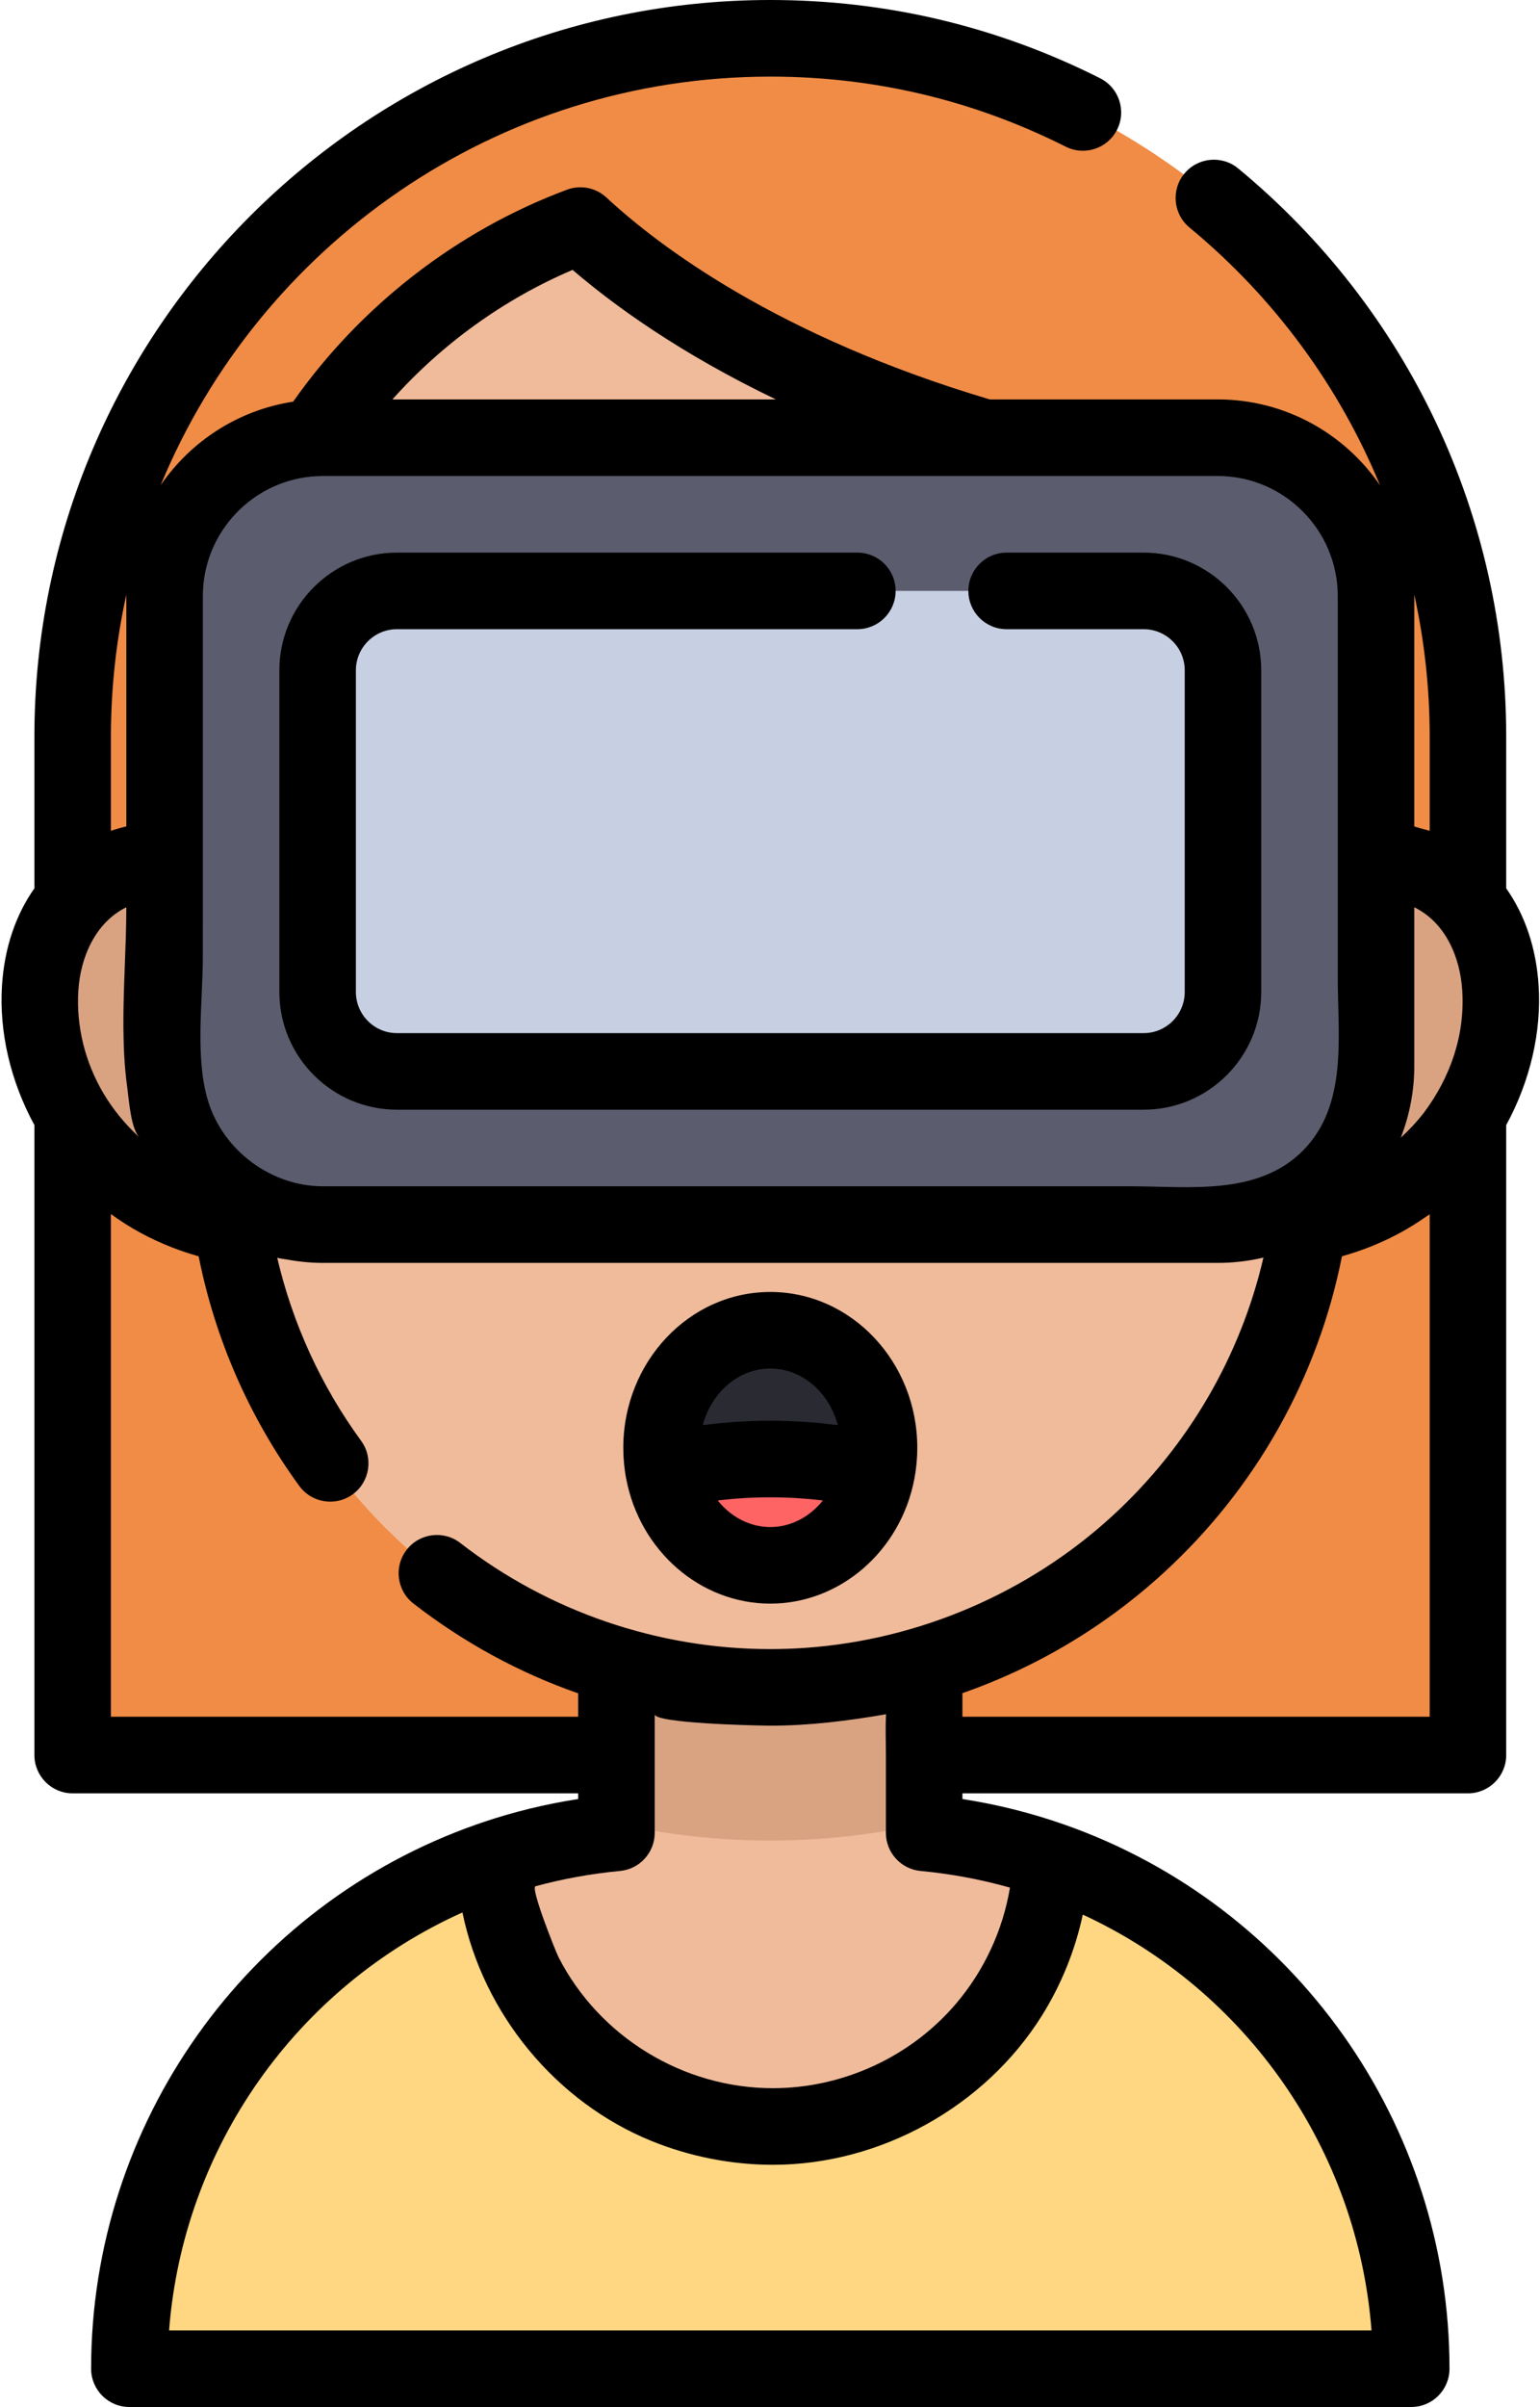 <?xml version="1.0" encoding="UTF-8"?>
<svg width="73px" height="114px" viewBox="0 0 73 114" version="1.1" xmlns="http://www.w3.org/2000/svg" xmlns:xlink="http://www.w3.org/1999/xlink">
    <!-- Generator: Sketch 46 (44423) - http://www.bohemiancoding.com/sketch -->
    <title>feature-vr</title>
    <desc>Created with Sketch.</desc>
    <defs></defs>
    <g id="landing" stroke="none" stroke-width="1" fill="none" fill-rule="evenodd">
        <g id="start" transform="translate(-475, -2442)" fill-rule="nonzero">
            <g id="features" transform="translate(0, 2331)">
                <g id="Group-13" transform="translate(123, 111)">
                    <g id="Group-5" transform="translate(281, 0)">
                        <g id="feature-vr" transform="translate(71, 0)">
                            <path d="M3.444,83.12 L3.444,34.884 C3.444,16.649 18.279,1.814 36.514,1.814 C54.749,1.814 69.584,16.649 69.584,34.884 L69.584,83.12 L3.444,83.12 L3.444,83.12 Z" id="Shape" fill="#F08C46"></path>
                            <path d="M49.835,88.118 L49.835,88.118 L36.635,100.712 L23.433,88.034 L23.191,88.117 C13.257,91.6 6.132,101.059 6.132,112.183 L6.132,112.183 L66.896,112.183 L66.896,112.183 C66.896,101.058 59.771,91.6 49.835,88.118 Z" id="Shape" fill="#FFD782"></path>
                            <path d="M43.808,86.804 L43.808,73.529 L29.221,73.529 L29.221,86.804 C27.215,86.992 25.276,87.408 23.433,88.034 C23.715,95.083 29.516,100.712 36.635,100.712 C43.725,100.712 49.51,95.128 49.835,88.118 C47.92,87.447 45.9,87.001 43.808,86.804 Z" id="Shape" fill="#F0BB9A"></path>
                            <g id="Group" transform="translate(1.781, 40.522)" fill="#D9A382">
                                <path d="M27.44,45.836 C29.787,46.366 32.227,46.648 34.733,46.648 C37.239,46.648 39.679,46.366 42.027,45.836 L42.027,33.007 L27.44,33.007 L27.44,45.836 L27.44,45.836 Z" id="Shape"></path>
                                <path d="M57.53,1.521 C72.744,-5.218 72.886,15.254 60.256,17.475 L57.53,1.521 Z" id="Shape"></path>
                                <path d="M11.936,1.521 C-3.278,-5.218 -3.42,15.254 9.21,17.475 L11.936,1.521 Z" id="Shape"></path>
                            </g>
                            <path d="M27.512,10.683 C17.694,14.336 10.699,23.793 10.699,34.884 L10.699,54.1 C10.699,68.358 22.257,79.916 36.514,79.916 L36.514,79.916 C50.771,79.916 62.329,68.358 62.329,54.1 L62.329,34.884 C62.329,30.726 61.345,26.798 59.598,23.319 C40.665,21.092 31.001,13.921 27.512,10.683 Z" id="Shape" fill="#F0BB9A"></path>
                            <path d="M57.724,20.73 L15.305,20.73 C11.161,20.73 7.801,24.09 7.801,28.234 L7.801,50.494 C7.801,54.638 11.161,57.998 15.305,57.998 L57.724,57.998 C61.868,57.998 65.227,54.638 65.227,50.494 L65.227,28.234 C65.227,24.09 61.868,20.73 57.724,20.73 Z" id="Shape" fill="#5B5D6E"></path>
                            <path d="M54.211,27.986 L18.817,27.986 C16.74,27.986 15.056,29.669 15.056,31.747 L15.056,46.982 C15.056,49.059 16.74,50.743 18.817,50.743 L54.211,50.743 C56.288,50.743 57.972,49.059 57.972,46.982 L57.972,31.747 C57.972,29.669 56.288,27.986 54.211,27.986 Z" id="Shape" fill="#C7CFE2"></path>
                            <path d="M36.514,63.001 C33.668,63.001 31.36,65.494 31.36,68.568 C31.36,68.952 31.396,69.327 31.464,69.689 L36.514,70.991 L41.565,69.689 C41.633,69.327 41.669,68.952 41.669,68.568 C41.669,65.494 39.361,63.001 36.514,63.001 Z" id="Shape" fill="#2A2A33"></path>
                            <path d="M36.514,74.136 C39.006,74.136 41.084,72.227 41.565,69.689 C40.036,69.311 38.324,69.1 36.514,69.1 C34.705,69.1 32.993,69.311 31.464,69.689 C31.944,72.227 34.023,74.136 36.514,74.136 Z" id="Shape" fill="#FF6465"></path>
                            <path d="M18.817,52.556 L54.211,52.556 C57.285,52.556 59.786,50.055 59.786,46.981 L59.786,31.746 C59.786,28.672 57.285,26.172 54.211,26.172 L47.716,26.172 C46.714,26.172 45.903,26.984 45.903,27.985 C45.903,28.987 46.714,29.799 47.716,29.799 L54.211,29.799 C55.285,29.799 56.159,30.672 56.159,31.746 L56.159,46.981 C56.159,48.055 55.285,48.929 54.211,48.929 L18.817,48.929 C17.743,48.929 16.87,48.055 16.87,46.981 L16.87,31.747 C16.87,30.673 17.743,29.799 18.817,29.799 L40.641,29.799 C41.643,29.799 42.455,28.987 42.455,27.985 C42.455,26.984 41.643,26.172 40.641,26.172 L18.817,26.172 C15.743,26.172 13.242,28.672 13.242,31.747 L13.242,46.981 C13.242,50.055 15.743,52.556 18.817,52.556 Z" id="Shape" fill="#000000"></path>
                            <path d="M68.71,112.183 C68.71,100.596 61.366,90.237 50.435,86.407 C50.434,86.407 50.434,86.407 50.434,86.407 C48.878,85.861 47.265,85.458 45.622,85.203 L45.622,84.934 L69.585,84.934 C70.586,84.934 71.398,84.122 71.398,83.12 L71.398,53.285 C72.538,51.193 73.073,48.863 72.935,46.681 C72.82,44.884 72.279,43.32 71.398,42.073 L71.398,34.884 C71.398,24.451 66.768,14.645 58.696,7.979 C57.924,7.341 56.78,7.45 56.142,8.222 C55.504,8.995 55.613,10.138 56.386,10.776 C60.415,14.104 63.486,18.304 65.418,22.987 C63.738,20.533 60.916,18.917 57.724,18.917 L46.917,18.917 C36.852,15.924 31.218,11.648 28.746,9.354 C28.244,8.888 27.522,8.745 26.88,8.983 C21.678,10.919 17.099,14.469 13.895,19.024 C11.293,19.421 9.043,20.897 7.615,22.98 C12.307,11.633 23.492,3.628 36.514,3.628 C41.432,3.628 46.143,4.744 50.517,6.946 C51.412,7.396 52.502,7.036 52.953,6.141 C53.403,5.246 53.043,4.156 52.148,3.706 C47.263,1.247 42.003,0 36.514,0 C17.279,0 1.631,15.649 1.631,34.884 L1.631,42.072 C0.75,43.32 0.208,44.885 0.094,46.682 C-0.044,48.864 0.49,51.193 1.631,53.285 L1.631,83.12 C1.631,84.122 2.443,84.934 3.444,84.934 L27.407,84.934 L27.407,85.203 C25.851,85.443 24.325,85.816 22.851,86.316 C22.849,86.316 22.847,86.318 22.846,86.318 C22.843,86.319 22.841,86.319 22.839,86.32 L22.591,86.406 C11.662,90.237 4.319,100.596 4.319,112.183 C4.319,113.185 5.131,113.997 6.132,113.997 L66.896,113.997 C67.898,113.997 68.71,113.185 68.71,112.183 Z M67.771,34.884 L67.771,39.348 C67.696,39.322 67.041,39.158 67.041,39.137 L67.041,28.234 C67.041,28.208 67.039,28.181 67.039,28.155 C67.52,30.343 67.771,32.596 67.771,34.884 Z M66.875,52.235 C66.877,52.226 66.878,52.217 66.88,52.208 C66.988,51.644 67.041,51.068 67.041,50.493 L67.041,42.968 C68.527,43.704 69.213,45.329 69.314,46.911 C69.449,49.034 68.749,51.03 67.483,52.717 C67.154,53.136 66.792,53.526 66.401,53.881 C66.607,53.354 66.767,52.804 66.875,52.235 Z M63.712,59.469 C64.674,59.195 65.608,58.81 66.482,58.324 C66.86,58.113 67.228,57.883 67.582,57.634 C67.607,57.616 67.771,57.524 67.771,57.498 L67.771,81.306 L45.621,81.306 L45.621,80.189 C49.13,78.965 52.384,77.034 55.179,74.471 C59.543,70.469 62.476,65.231 63.612,59.499 C63.645,59.489 63.679,59.479 63.712,59.469 Z M27.142,12.782 C29.09,14.453 32.224,16.733 36.78,18.917 L18.601,18.917 C20.96,16.279 23.894,14.165 27.142,12.782 Z M9.615,40.7 L9.615,28.234 C9.615,25.195 12.01,22.705 15.012,22.552 C15.109,22.547 15.206,22.544 15.305,22.544 C15.305,22.544 46.65,22.544 46.655,22.544 L57.724,22.544 C60.861,22.544 63.413,25.097 63.413,28.234 L63.413,40.7 C63.413,42.573 63.413,44.446 63.413,46.319 C63.413,49.063 63.898,52.323 61.778,54.478 C59.635,56.655 56.336,56.183 53.569,56.183 C49.179,56.183 44.788,56.183 40.398,56.183 C35.382,56.183 30.366,56.183 25.35,56.183 C22.207,56.183 19.063,56.183 15.919,56.183 C15.714,56.183 15.509,56.183 15.304,56.183 C12.864,56.183 10.609,54.512 9.877,52.189 C9.23,50.137 9.614,47.448 9.614,45.313 C9.615,43.775 9.615,42.238 9.615,40.7 Z M5.258,34.884 C5.258,32.574 5.512,30.324 5.99,28.155 C5.99,28.182 5.988,28.208 5.988,28.234 L5.988,39.137 C5.743,39.197 5.497,39.265 5.258,39.348 L5.258,34.884 Z M4.878,51.737 C4.03,50.286 3.607,48.598 3.714,46.911 C3.814,45.342 4.513,43.699 5.987,42.968 C5.987,44.867 5.835,46.763 5.85,48.663 C5.857,49.606 5.899,50.552 6.03,51.487 C6.108,52.048 6.198,53.492 6.628,53.881 C5.942,53.26 5.345,52.536 4.878,51.737 Z M19.598,75.944 C21.992,77.801 24.62,79.226 27.407,80.198 L27.407,81.306 L5.258,81.306 L5.258,57.498 C6.139,58.145 7.108,58.67 8.145,59.074 C8.529,59.224 8.92,59.357 9.317,59.47 C9.35,59.479 9.383,59.49 9.417,59.499 C10.194,63.414 11.818,67.129 14.187,70.375 C14.778,71.184 15.913,71.361 16.722,70.771 C17.531,70.18 17.708,69.046 17.117,68.237 C15.215,65.631 13.866,62.677 13.139,59.56 C13.147,59.592 13.541,59.64 13.58,59.647 C14.15,59.752 14.725,59.812 15.304,59.812 L57.723,59.812 C58.445,59.812 59.187,59.727 59.89,59.56 C58.802,64.237 56.323,68.5 52.727,71.797 C48.763,75.432 43.574,77.659 38.21,78.041 C37.645,78.081 37.079,78.102 36.514,78.102 C31.208,78.102 26.013,76.33 21.821,73.078 C21.03,72.464 19.89,72.608 19.276,73.4 C18.663,74.191 18.807,75.33 19.598,75.944 Z M29.39,88.61 C30.322,88.523 31.035,87.74 31.035,86.804 L31.035,81.188 C31.038,81.613 35.717,81.721 36.296,81.725 C36.369,81.725 36.441,81.729 36.514,81.729 C38.367,81.729 40.18,81.503 42.002,81.187 C41.965,81.825 41.994,82.478 41.994,83.12 L41.994,86.804 C41.994,87.74 42.706,88.522 43.638,88.61 C45.078,88.745 46.498,89.01 47.875,89.399 C47.54,91.409 46.656,93.315 45.339,94.87 C43.189,97.409 39.962,98.898 36.635,98.898 C32.389,98.898 28.409,96.472 26.476,92.693 C26.341,92.427 25.131,89.403 25.385,89.334 C26.688,88.98 28.029,88.738 29.39,88.61 Z M8.015,110.369 C8.678,101.731 14.035,94.116 21.921,90.575 C22.91,95.373 26.345,99.556 30.892,101.402 C32.705,102.137 34.679,102.526 36.635,102.526 C41.729,102.526 46.689,99.776 49.391,95.458 C50.306,93.994 50.966,92.365 51.327,90.677 C59.094,94.262 64.356,101.814 65.013,110.369 L8.015,110.369 L8.015,110.369 Z" id="Shape" fill="#000000"></path>
                            <path d="M29.682,70.027 C30.332,73.459 33.205,75.949 36.514,75.949 C39.823,75.949 42.696,73.459 43.346,70.028 C43.346,70.027 43.346,70.027 43.346,70.027 C43.436,69.55 43.482,69.059 43.482,68.569 C43.482,64.499 40.356,61.188 36.514,61.188 C32.672,61.188 29.546,64.499 29.546,68.569 C29.546,69.058 29.591,69.549 29.681,70.026 C29.682,70.026 29.682,70.027 29.682,70.027 Z M36.514,72.322 C35.541,72.322 34.642,71.841 34.022,71.063 C34.041,71.061 34.059,71.058 34.077,71.056 C34.2,71.041 34.325,71.029 34.45,71.017 C34.522,71.009 34.595,71.001 34.668,70.995 C34.828,70.98 34.989,70.969 35.151,70.959 C35.19,70.956 35.228,70.953 35.267,70.95 C36.093,70.902 36.935,70.902 37.761,70.95 C37.8,70.953 37.839,70.956 37.878,70.959 C38.039,70.969 38.2,70.981 38.36,70.995 C38.433,71.001 38.505,71.009 38.578,71.017 C38.703,71.029 38.828,71.042 38.952,71.056 C38.97,71.058 38.988,71.061 39.006,71.064 C38.387,71.84 37.488,72.322 36.514,72.322 Z M36.514,64.815 C38.025,64.815 39.305,65.947 39.716,67.496 C39.661,67.489 39.604,67.484 39.549,67.477 C39.4,67.458 39.251,67.44 39.1,67.424 C39,67.413 38.901,67.403 38.8,67.393 C38.646,67.379 38.49,67.367 38.334,67.355 C38.238,67.348 38.141,67.34 38.045,67.334 C37.874,67.324 37.703,67.316 37.531,67.309 C37.448,67.306 37.366,67.301 37.283,67.298 C37.028,67.291 36.772,67.286 36.514,67.286 C36.256,67.286 36,67.291 35.745,67.298 C35.662,67.301 35.579,67.306 35.496,67.309 C35.325,67.316 35.154,67.324 34.984,67.334 C34.886,67.34 34.789,67.348 34.692,67.355 C34.537,67.367 34.382,67.379 34.228,67.393 C34.127,67.403 34.028,67.413 33.928,67.424 C33.777,67.44 33.627,67.458 33.478,67.477 C33.422,67.484 33.367,67.489 33.312,67.496 C33.724,65.947 35.004,64.815 36.514,64.815 Z" id="Shape" fill="#000000"></path>
                        </g>
                    </g>
                </g>
            </g>
        </g>
    </g>
</svg>